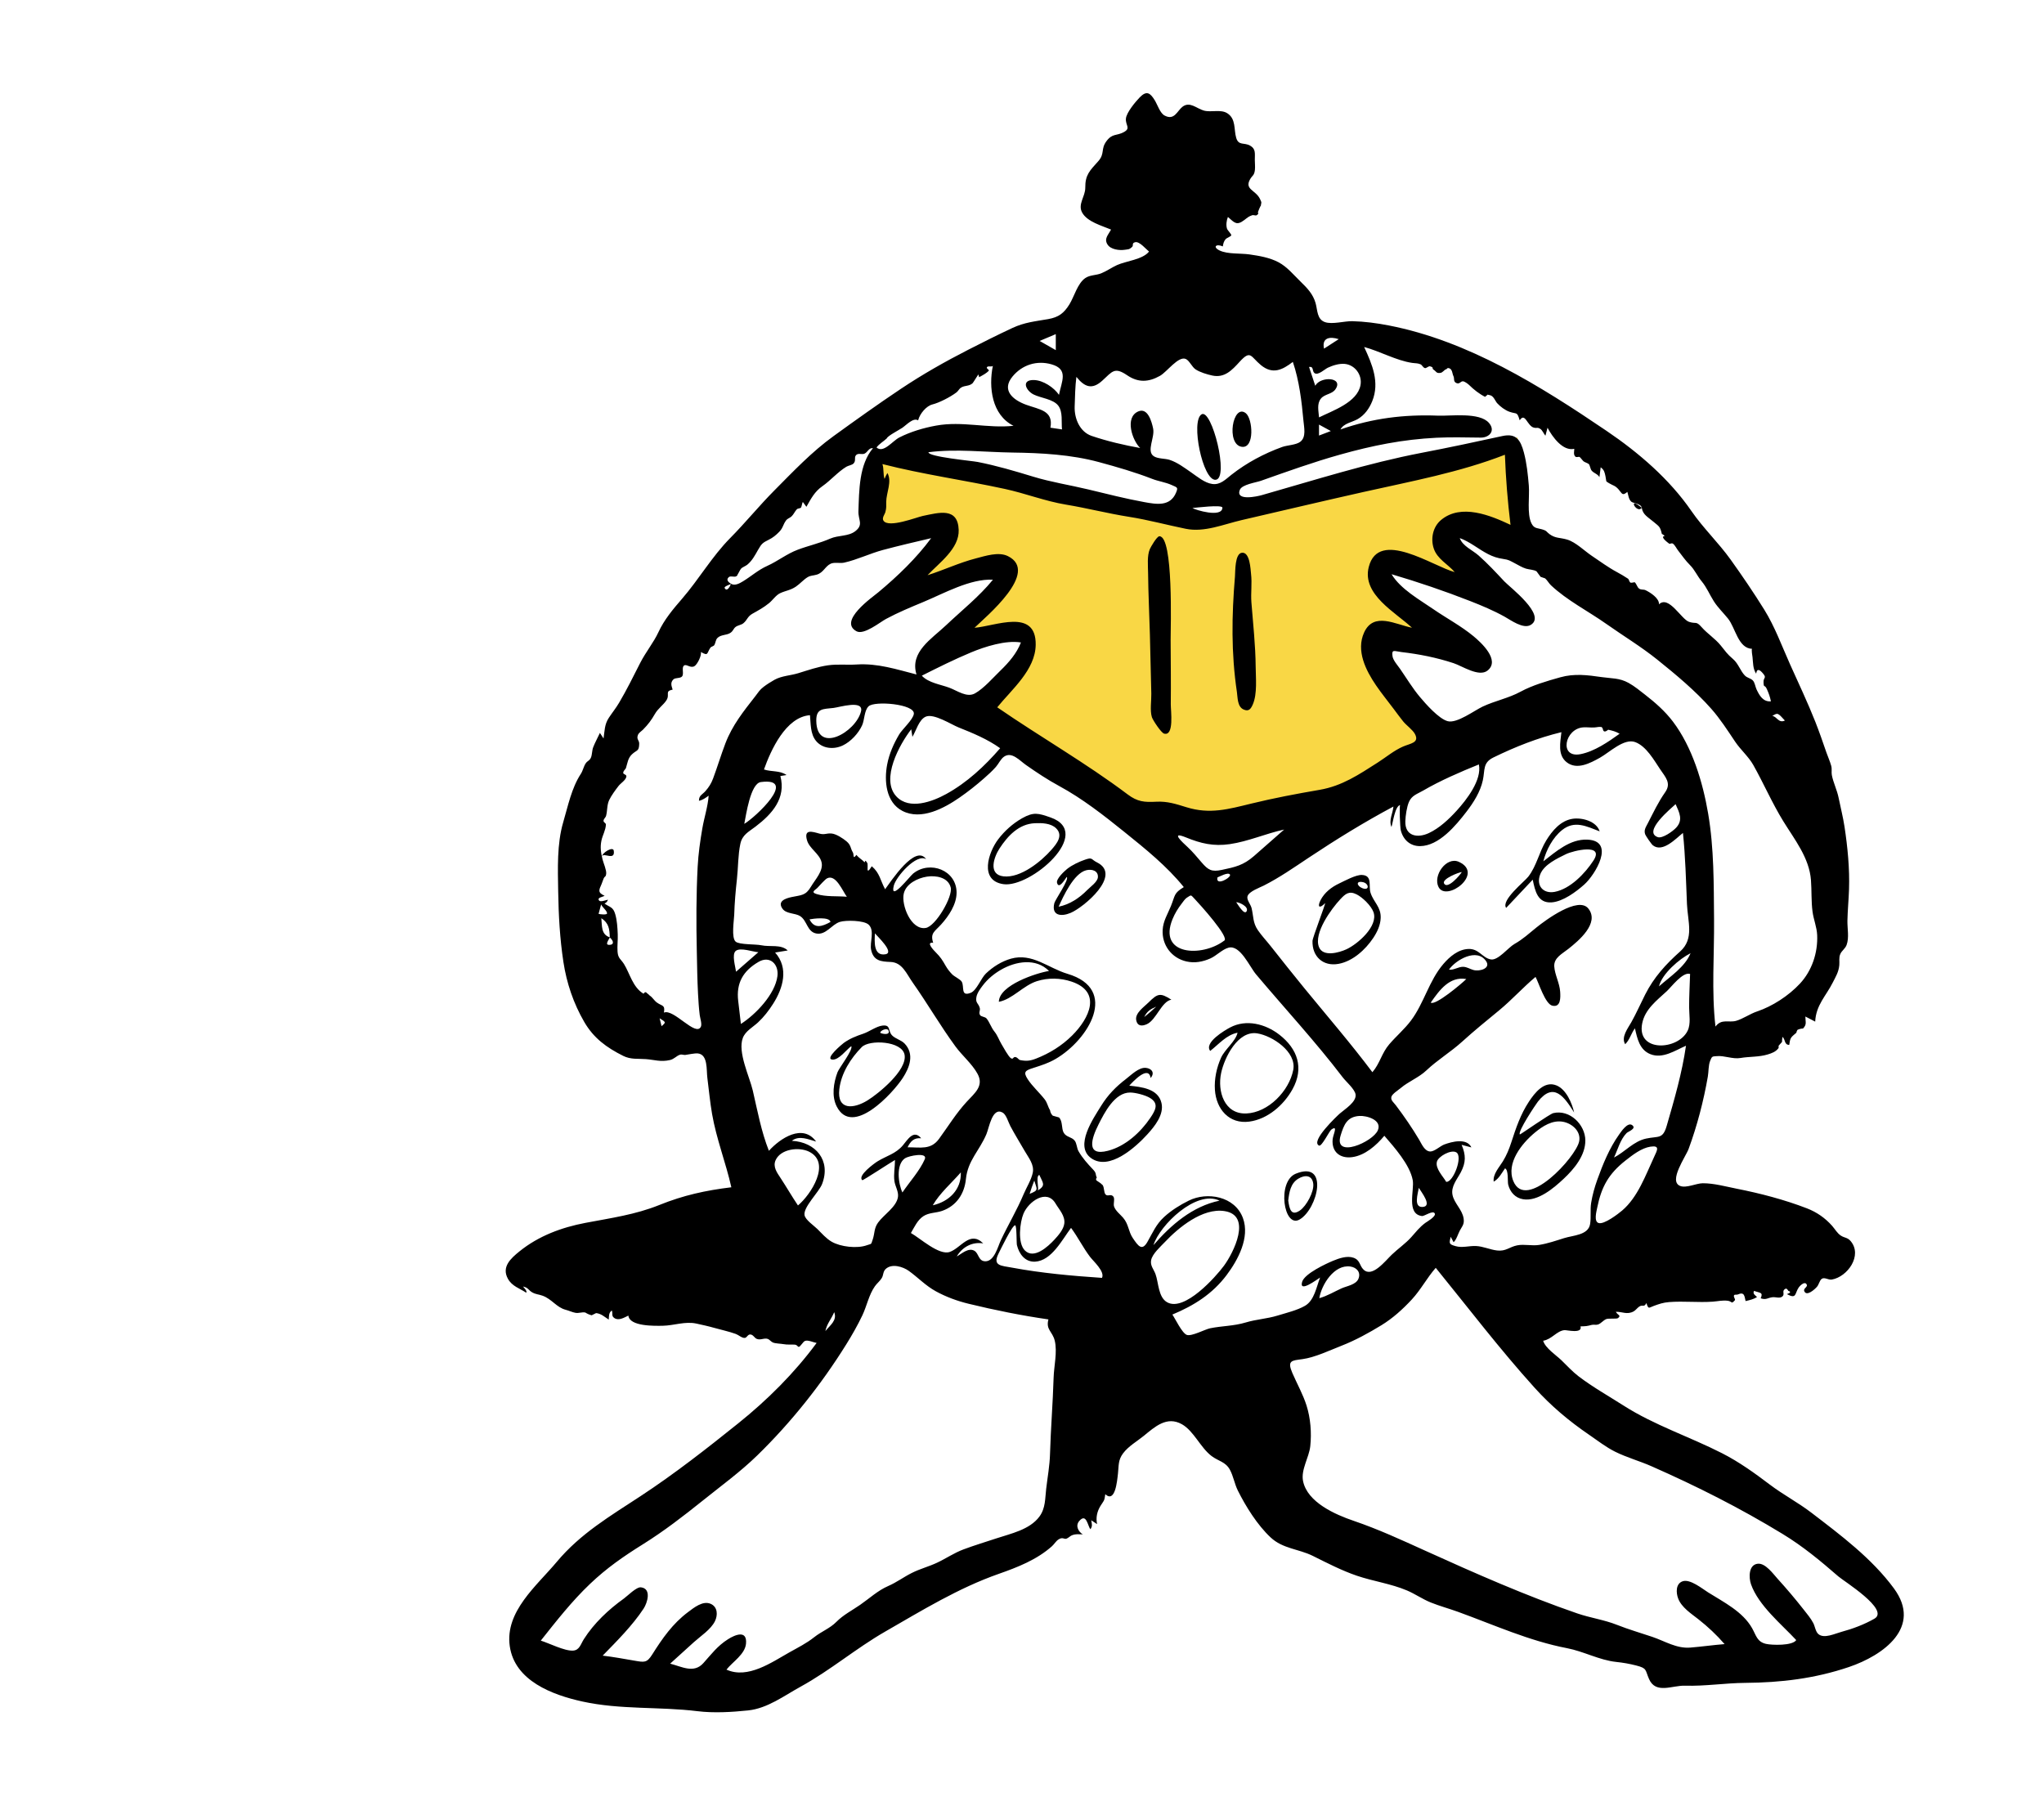 <svg width="869" height="768" viewBox="0 0 869 768" fill="none" xmlns="http://www.w3.org/2000/svg">
<path fill-rule="evenodd" clip-rule="evenodd" d="M372.117 194.471C371.411 206.003 370.705 217.533 370 229.065C374.539 227.758 403.411 219.263 401.628 227.876C400.348 234.054 392.231 240.737 388.095 245.038C384.289 248.998 380.369 252.855 376.35 256.599C383.737 253.771 391.186 251.093 398.688 248.588C404.365 246.692 410.084 244.842 415.901 243.421C418.06 242.893 423.89 240.74 425.93 242.208C431.29 246.066 402.207 274.479 398.223 278.484C403.856 275.864 409.625 273.484 415.491 271.442C419.727 269.968 432.813 264.333 436.561 269.145C440.573 274.293 430.634 286.114 427.877 289.862C423.928 295.233 419.648 300.385 415.157 305.312C433.822 322.076 455.756 336.998 479.099 346.272C496.214 353.073 513.027 354.804 531.087 351.072C549.641 347.238 567.435 339.885 584.35 331.478C594.284 326.54 604.087 321.197 613.426 315.195C609.576 310.512 605.838 305.731 602.206 300.877C597.023 293.947 590.652 286.375 587.697 278.125C584.804 270.051 595.656 271.627 600.861 272.066C608.399 272.701 615.917 274.048 623.304 275.66C618.081 272.027 612.952 268.249 607.927 264.348C601.377 259.264 592.64 253.516 588.353 246.202C584.583 239.771 592.857 241.395 596.683 242.237C605.805 244.247 614.681 247.671 623.381 251.011C629.752 253.457 636.085 256.019 642.355 258.717C638.463 255.333 634.701 251.787 631.086 248.111C626.225 243.17 619.672 237.135 617.493 230.331C613.056 216.473 642.904 226.926 648 229.065C647.058 214.71 646.118 200.355 645.177 186C605.655 196.516 566.133 207.034 526.61 217.551C522.339 218.688 516.994 221.163 512.539 221.295C508.505 221.416 503.632 219.599 499.698 218.848L428.178 205.183C409.491 201.612 390.804 198.042 372.117 194.471Z" fill="#F9D745"/>
<path fill-rule="evenodd" clip-rule="evenodd" d="M796.896 688.215C792.629 690.657 787.631 692.542 782.891 693.806C780.107 694.55 775.507 696.845 773.061 694.742C771.887 693.732 771.618 691.438 770.925 690.109C769.829 688.004 768.27 686.187 766.81 684.327C763.271 679.82 759.589 675.471 755.736 671.23C753.91 669.221 750.575 664.53 747.358 664.838C743.348 665.223 743.444 670.773 744.449 673.609C747.649 682.637 757.334 690.507 763.661 697.309C762.052 699.784 753.218 699.489 750.765 698.91C747.019 698.026 746.64 695.359 744.931 692.308C740.933 685.179 732.822 681.19 726.155 676.999C723.724 675.469 718.558 671.234 715.39 672.3C712.388 673.31 712.518 677.145 713.474 679.649C714.918 683.434 719.027 686.059 722.066 688.451C726.118 691.64 729.823 695.11 733.199 699.013C728.332 699.41 723.483 700.096 718.629 700.496C712.758 700.98 707.865 697.759 702.46 695.933C697.438 694.236 692.434 692.801 687.496 690.846C681.952 688.65 676.144 687.886 670.551 685.959C648.602 678.4 627.096 668.892 605.945 659.309C595.867 654.741 585.996 650.172 575.494 646.598C567.841 643.993 555.815 638.801 553.985 629.685C553.019 624.868 556.538 619.688 557.057 614.876C557.665 609.214 557.186 602.985 555.462 597.553C553.941 592.768 551.422 588.336 549.437 583.742C547.124 578.387 549.195 578.474 553.688 577.865C559.066 577.136 565.342 574.109 570.397 572.137C576.22 569.864 581.993 566.69 587.326 563.425C592.15 560.473 596.347 556.667 600.187 552.534C604.094 548.33 606.623 543.348 610.4 539.04C624.339 556.183 637.588 573.587 652.4 589.989C659.39 597.731 666.992 604.132 675.607 610.019C679.204 612.478 682.773 615.285 686.692 617.229C691.593 619.661 697.072 621.17 702.109 623.39C721.423 631.9 739.856 641.203 757.874 652.184C766.591 657.495 773.907 663.585 781.582 670.248C783.972 672.323 803.542 684.412 796.896 688.215ZM570.329 547.775C567.208 549.189 564.233 551.025 560.903 551.933C561.847 546.189 567.207 537.525 574.079 538.478C576.705 538.842 578.685 540.881 577.532 543.692C576.483 546.246 572.553 546.769 570.329 547.775ZM353.076 391.982C349.538 393.936 346.241 395.073 344.166 390.88C345.703 390.572 352.684 389.641 353.076 391.982ZM347.185 380.127C344.45 379.298 346.637 378.426 347.578 377.426C348.311 376.647 350.738 373.915 351.587 373.464C355.338 371.477 358.237 378.87 360.031 381.27C355.785 380.892 351.318 381.381 347.185 380.127ZM376.422 405.725C371.239 406.604 371.814 400.119 371.969 396.834C373.062 398.168 380.463 405.041 376.422 405.725ZM393.598 394.525C387.279 395.591 383.104 384.674 384.237 379.899C385.233 375.692 390.13 373.343 394.029 372.723C397.807 372.121 403.068 372.942 404.19 377.3C405.182 381.151 397.809 393.814 393.598 394.525ZM543.171 559.328C538.63 560.723 534.181 560.899 529.617 562.269C524.439 563.823 519.646 563.685 514.457 564.743C512.346 565.172 506.652 568.248 504.593 567.561C502.553 566.881 499.601 560.551 498.429 558.905C507.609 555.089 515.441 550.162 521.492 542.121C526.303 535.727 531.463 526.148 528.436 517.895C525.022 508.591 513.254 506.571 505.408 510.458C501.696 512.295 498.017 514.58 494.956 517.381C491.457 520.583 490.081 524.079 487.814 528.028C485.522 532.022 483.913 529.8 481.622 526.408C479.665 523.509 479.92 520.582 477.474 517.721C476.226 516.262 474.293 514.853 473.642 512.968C473.229 511.773 474.099 509.654 473.316 508.713C472.215 507.391 470.875 508.944 469.952 507.764C469.282 506.907 469.501 504.952 468.809 503.879C468.208 503.269 467.541 502.749 466.802 502.316C465.906 501.874 465.743 501.32 466.311 500.655C465.599 499.336 466.285 498.891 464.76 497.287C462.382 494.786 460.214 492.39 458.521 489.438C457.748 488.087 457.824 486.084 456.863 484.915C455.544 483.309 453.347 483.55 452.213 481.563C451.203 479.792 451.879 476.696 450.213 475.088C449.335 474.837 448.456 474.591 447.577 474.348C446.915 473.706 446.53 472.926 446.42 472.009C445.495 470.584 445.311 468.911 444.143 467.406C441.907 464.528 438.9 461.869 436.925 458.835C434.849 455.645 435.95 455.108 439.556 453.967C442.808 452.936 445.778 451.98 448.793 450.226C462.73 442.115 475.943 420.6 453.821 414.027C445.612 411.588 438.868 405.028 429.765 407.606C425.819 408.725 422.076 411.104 419.132 413.928C417.098 415.881 415.214 421.102 412.717 422.102C408.227 423.9 410.125 419.408 408.851 417.344C408.242 416.359 405.793 415.224 404.885 414.327C403.82 413.276 402.79 411.949 402.05 410.649C400.677 408.236 399.837 406.891 397.857 404.926C397.111 404.184 393.384 400.352 396.745 400.853C395.384 396.704 397.37 396.08 400.116 393.049C403.34 389.49 406.669 384.544 406.688 379.557C406.725 369.982 395.379 365.692 388.253 371.375C386.803 372.532 378.227 383.696 379.982 376.576C380.928 372.737 389.688 362.712 393.749 365.306C389.198 358.673 378.743 374.779 376.303 378.074C374.225 374.249 374.078 371.256 370.64 368.294C367.841 372.783 369.319 367.877 368.702 366.88C367.369 364.726 368.101 367.189 367.378 366.424C366.478 365.471 365.061 364.72 364.103 363.458C362.462 365.684 363.118 363.289 362.615 362.458C361.44 360.513 361.894 359.387 359.88 357.696C358.414 356.467 355.526 354.558 353.553 354.383C351.278 354.181 350.648 355.053 348.33 354.408C345.381 353.588 341.67 352.328 343.097 357.261C344.134 360.845 348.348 362.882 349.271 366.544C350.2 370.23 346.555 373.945 344.787 376.967C342.516 380.844 340.659 380.528 336.545 381.402C333.916 381.961 330.407 383.156 332.662 386.345C334.272 388.624 338.046 388.144 340.171 389.494C343.151 391.386 343.11 396.052 346.915 396.864C351.105 397.758 353.505 393.093 357.038 391.966C359.55 391.165 367.332 391.254 369.309 393.141C372.003 395.71 369.675 400.621 370.353 403.813C371.362 408.548 374.565 408.837 378.616 408.989C383.603 409.175 385.356 413.963 388.038 417.762C394.32 426.658 399.78 436.142 406.215 444.92C409.064 448.807 413.231 452.265 415.563 456.483C418.443 461.692 414.445 464.697 410.994 468.436C406.485 473.322 403.119 478.882 399.208 484.223C395.733 488.969 391.414 487.787 385.861 487.787C387.098 485.236 388.587 483.645 391.632 483.954C388.448 480.067 385.902 484.514 383.837 486.976C380.849 490.539 376.954 491.398 373.116 493.741C371.758 494.569 364.363 499.941 366.61 501.775C366.865 501.983 379.107 493.93 380.501 493.191C380.501 496.164 379.851 499.253 380.268 502.209C380.573 504.377 382.097 506.638 381.772 508.893C381.157 513.147 375.658 516.499 373.298 519.814C371.521 522.309 371.95 524.277 371.046 526.955C370.221 529.398 370.654 528.659 368.599 529.414C364.415 530.951 357.372 530.122 353.583 527.936C351.231 526.58 349.428 524.436 347.517 522.547C346.078 521.122 342.458 518.689 342.058 516.696C341.372 513.264 348.185 506.888 349.533 503.348C353.341 493.358 346.811 485.593 336.649 485.026C339.781 482.61 343.663 484.43 346.964 485.352C341.321 477.532 331.682 483.967 326.895 489.281C323.624 481.013 322.047 472.291 320.049 463.668C318.688 457.797 313.507 447.318 315.818 441.273C316.935 438.351 320.089 436.721 322.27 434.695C324.749 432.392 326.872 429.639 328.684 426.788C332.953 420.074 335.419 411.598 329.54 404.981C331.326 404.687 333.113 404.394 334.899 404.1C331.994 401.37 327.41 402.7 323.64 401.891C321.248 401.377 314.364 401.71 312.767 400.356C310.846 398.728 312.077 391.238 312.146 389.021C312.304 383.841 312.737 378.86 313.309 373.71C313.851 368.846 313.742 363.59 314.747 358.811C315.563 354.933 318.171 353.751 321.18 351.466C328.372 346.001 334.233 339.354 331.777 329.936C332.647 329.798 333.517 329.66 334.387 329.522C331.573 327.487 327.932 328.227 324.802 327.151C327.676 319.061 334.033 304.839 344.355 304.073C344.71 307.69 344.467 311.991 346.907 314.985C349.685 318.393 354.561 318.737 358.324 316.934C361.739 315.296 364.944 311.826 366.518 308.398C367.583 306.077 367.391 302.153 369.26 300.314C371.766 297.846 389.047 299.335 388.518 303.499C388.206 305.947 383.585 310.062 382.294 312.232C379.93 316.203 378.038 320.498 377.17 325.059C375.853 331.985 376.616 341.128 383.649 344.769C391.648 348.911 401.396 343.645 407.956 339.095C411.558 336.597 415.047 333.84 418.337 330.944C420.09 329.404 421.851 327.816 423.396 326.064C424.537 324.771 425.448 322.685 426.852 321.716C430.169 319.428 433.42 323.31 436.227 325.271C440.799 328.466 445.348 331.499 450.256 334.158C460.214 339.552 469.319 346.698 478.124 353.793C486.98 360.93 496.112 368.272 503.286 377.164C498.941 379.836 499.716 380.531 497.783 385.299C496.411 388.682 494.521 391.562 494.303 395.322C493.926 401.81 498.091 407.339 504.413 408.776C507.949 409.579 511.317 408.936 514.592 407.49C517.138 406.367 519.675 403.601 522.335 402.914C527.279 401.639 531.235 410.979 534.006 414.269C546.314 428.88 559.324 442.914 570.914 458.122C572.197 459.806 576.01 463.096 576.32 465.326C576.765 468.529 571.727 471.581 569.638 473.417C568.54 474.38 556.904 485.326 560.811 487.066C561.925 487.562 565.185 480.846 566 480.271C569.052 478.121 566.744 482.336 566.562 484.467C566.107 489.763 569.745 492.649 574.858 491.977C580.315 491.261 585.172 486.954 588.549 482.885C592.78 487.786 599.395 495.195 600.618 501.742C601.4 505.924 597.781 516.161 604.537 517.014C605.568 517.144 609.3 514.375 609.996 515.947C610.576 517.259 606.542 519.502 605.96 519.936C603.474 521.792 601.972 523.78 599.965 526.028C597.609 528.667 594.389 530.89 591.738 533.418C588.945 536.081 583.42 543.315 579.735 539.821C577.883 538.064 578.37 535.768 575.403 534.737C572.701 533.798 569.278 534.988 566.768 536.03C563.941 537.201 554.632 541.477 553.599 544.998C552.174 549.853 559.869 544.016 561.236 543.163C559.676 547.123 558.814 552.857 554.841 555.167C551.54 557.086 546.792 558.215 543.171 559.328ZM490.402 529.374C493.044 520.883 508.624 505.743 518.471 510.478C506.995 512.883 497.888 520.737 490.402 529.374ZM496.228 553.691C492.388 551.551 492.595 545.335 491.255 541.698C490.485 539.612 488.946 538.087 489.399 535.772C489.928 533.057 493.391 530.039 495.234 528.082C501.034 521.919 511.242 513.498 520.578 514.911C532.461 516.709 524.405 532.664 520.359 538.157C516.91 542.841 503.621 557.812 496.228 553.691ZM468.506 543.306C455.655 542.448 442.848 541.299 430.172 538.94C425.678 538.104 421.913 538.227 424.484 533.061C425.333 531.355 430.452 520.667 431.608 520.973C432.293 521.155 432.137 528.501 432.338 529.343C433.246 533.125 435.794 536.649 440.09 536.409C447.119 536.017 451.649 526.929 455.35 522.051C458.315 526.037 460.461 530.466 463.441 534.385C464.866 536.259 469.825 540.618 468.506 543.306ZM393.164 492.861C391.008 497.808 386.672 502.514 383.656 506.996C381.951 503.387 380.752 495.101 384.796 492.432C386.327 491.423 394.527 489.732 393.164 492.861ZM437.735 507.593C438.328 505.689 438.985 503.799 439.718 501.944C440.975 505.902 441.618 506.019 437.735 507.593ZM448.735 511.646C450.295 514.29 452.895 516.89 452.487 520.211C452.178 522.727 449.904 525.305 448.28 527.058C445.592 529.958 439.638 535.526 435.744 531.674C432.491 528.457 433.624 519.611 435.137 515.991C437.297 510.819 445.017 505.348 448.735 511.646ZM441.103 506.228C441.997 505.873 440.119 500.102 441.862 499.527C443.382 502.994 444.815 503.932 441.103 506.228ZM416.547 428.565C415.968 426.436 414.64 426.525 415.118 423.893C415.432 422.167 416.802 420.324 417.841 418.957C419.912 416.231 422.644 413.984 425.598 412.283C431.835 408.693 440.399 407.202 445.983 412.822C440.763 413.646 424.76 418.799 424.658 425.939C430.463 424.821 435.028 418.99 440.85 417.153C445.629 415.644 450.811 415.75 455.565 417.343C468.578 421.701 463.167 432.949 455.822 440.254C451.462 444.592 446.234 447.83 440.519 450.065C437.874 451.099 436.251 451.213 433.651 450.693C433.164 450.596 432.595 449.693 432.011 449.499C430.56 449.018 430.981 450.647 429.786 449.915C428.743 449.278 426.519 445.163 425.81 443.984C424.681 442.109 424.155 440.286 422.769 438.574C421.382 436.861 420.707 434.566 419.424 433.016C418.808 432.27 417.119 432.3 416.666 431.573C415.985 430.48 416.852 429.683 416.547 428.565ZM396.562 512.447C399.52 507.308 404.58 502.945 408.495 498.454C408.735 505.836 403.442 510.891 396.562 512.447ZM400.559 514.82C406.667 512.671 410.032 507.529 410.655 501.295C411.446 493.398 416.404 489.253 419.389 482.159C420.534 479.44 421.868 470.493 426.305 473.054C427.827 473.932 428.73 477.236 429.523 478.728C431.442 482.338 433.624 485.839 435.659 489.383C437.316 492.27 439.8 495.172 439.069 498.647C438.431 501.676 436.38 504.904 435.178 507.761C432.341 514.508 428.614 520.723 425.5 527.322C424.244 529.984 422.757 536.287 418.921 536.255C415.885 536.229 416.224 532.91 414.225 531.772C411.702 530.336 408.833 533.069 406.76 534.202C409.147 530.171 413.32 527.889 418.01 528.648C412.394 523.055 408.599 530.602 403.779 532.282C399.212 533.875 391.11 526.364 387.265 524.235C388.736 521.744 390.065 518.698 392.595 517.059C394.994 515.503 397.939 515.742 400.559 514.82ZM350.901 565.933C351.57 562.712 353.46 560.809 354.658 557.884C356.047 561.43 352.794 563.522 350.901 565.933ZM447.943 585.695C447.615 596.54 446.729 607.356 446.409 618.204C446.262 623.207 445.376 627.979 444.788 632.924C444.291 637.106 444.544 641.213 441.912 644.786C437.762 650.418 429.693 652.037 423.429 654.124C418.829 655.656 414.176 657.046 409.633 658.748C405.545 660.28 402.251 662.601 398.364 664.422C394.887 666.051 391.134 667.016 387.673 668.752C384.093 670.548 381.264 672.735 377.587 674.334C373.185 676.247 369.558 679.651 365.643 682.353C362.197 684.732 358.551 686.569 355.586 689.56C352.806 692.367 349.287 693.598 346.137 696.091C342.806 698.727 339.319 700.441 335.639 702.508C328.1 706.745 317.929 713.98 308.856 709.864C311.451 706.55 316.762 703.365 317.166 698.799C317.691 692.85 312.514 695.04 309.516 696.94C304.975 699.816 302.463 703.289 299.006 707.124C294.965 711.606 289.86 708.59 284.915 707.33C288.296 704.286 291.65 701.214 295.025 698.165C297.874 695.592 302.234 692.809 303.969 689.25C305.209 686.705 305.148 683.218 302.156 681.897C298.808 680.42 295.022 683.535 292.542 685.39C285.96 690.315 281.625 696.56 277.303 703.414C275.004 707.058 273.945 706.779 269.715 706.05C265.233 705.278 260.751 704.455 256.232 703.914C262.218 697.766 268.908 691.105 273.636 683.912C275.168 681.581 277.166 675.438 272.499 674.873C270.576 674.64 266.747 678.573 265.264 679.633C258.781 684.266 252.548 690.111 248.252 696.876C246.833 699.109 246.388 701.593 243.641 701.778C240.05 702.021 233.378 698.594 229.914 697.535C236.534 689.189 243.108 680.783 250.843 673.423C257.95 666.66 265.039 661.747 273.351 656.56C282.259 650.999 290.557 644.599 298.735 638.03C306.564 631.741 314.742 625.81 321.948 618.79C336.343 604.765 349.164 588.637 359.781 571.582C362.265 567.592 364.604 563.497 366.625 559.251C368.524 555.263 369.399 550.494 371.962 546.868C372.847 545.614 374.095 544.683 374.884 543.376C375.628 542.144 375.376 540.656 376.511 539.566C379.136 537.046 383.916 538.565 386.369 540.332C390.315 543.172 393.507 546.62 397.844 548.998C402.206 551.389 406.924 553.128 411.754 554.303C423.042 557.048 434.233 559.3 445.733 560.968C444.55 565.356 447.456 566.047 448.419 569.996C449.588 574.788 448.09 580.815 447.943 585.695ZM339.249 512.512C336.69 508.71 334.406 504.734 331.89 500.906C330.358 498.575 328.459 496.072 329.769 493.221C331.974 488.415 339.755 487.559 343.977 489.655C353.576 494.418 344.659 508.038 339.249 512.512ZM313.842 425.544C312.958 418.112 315.8 412.839 322.524 408.942C327.316 406.164 331.175 409.96 330.52 415.023C329.525 422.737 321.282 431.317 314.991 435.342C314.58 432.08 314.231 428.81 313.842 425.544ZM312.817 404.279C314.8 402.704 320.112 404.713 322.41 404.85C319.25 407.612 316.089 410.373 312.928 413.134C312.721 411.239 310.987 405.732 312.817 404.279ZM323.481 332.501C339.473 330.422 321.064 347.584 316.429 350.274C317.183 346.622 319.036 333.08 323.481 332.501ZM366.055 302.454C363.908 311.25 347.214 320.846 347.039 306.438C346.975 301.069 349.99 301.504 354.392 300.988C356.903 300.695 367.283 297.426 366.055 302.454ZM308.392 316.076C306.518 320.995 305.015 326.041 303.178 330.966C302.364 333.147 301.407 334.645 299.891 336.373C298.622 337.818 297.112 338.183 297.162 340.466C298.752 340.159 299.996 339.211 301.28 338.298C300.969 342.825 299.369 347.697 298.594 352.209C297.666 357.62 296.893 363.033 296.606 368.52C295.984 380.452 295.979 392.34 296.241 404.279C296.375 410.362 296.435 416.449 296.763 422.525C296.927 425.548 297.112 428.584 297.486 431.588C297.638 432.801 298.518 435.384 297.974 436.52C295.838 440.983 286.376 428.725 282.267 430.524C282.858 427.128 281.495 427.871 279.218 426.201C278.115 425.392 277.397 424.015 276.247 423.293C275.899 422.918 275.516 422.585 275.098 422.292C274.623 421.643 274.121 421.713 273.594 422.498C268.964 419.731 267.768 413.833 265.283 409.866C264.005 407.826 262.77 407.508 262.552 404.687C262.363 402.229 262.733 399.725 262.633 397.257C262.52 394.473 262.357 391.403 261.576 388.707C260.67 385.577 259.423 385.833 256.994 384.165C257.742 383.837 258.236 383.288 258.475 382.516C257.699 382.654 255.342 383.615 254.756 382.924C253.604 381.567 256.322 381.386 257.036 380.844C253.989 379.491 254.645 378.379 255.745 375.9C256.056 375.198 256.353 374.15 256.618 373.559C257.196 372.266 257.529 373.085 257.72 371.479C257.901 369.948 256.544 366.938 256.144 365.307C255.474 362.571 255.103 360.207 255.705 357.356C256.193 355.048 257.506 352.958 257.597 350.585C257.623 349.918 256.608 349.697 256.594 349.054C256.574 348.113 257.452 347.7 257.68 346.831C258.263 344.607 258 342.255 258.997 340.145C259.894 338.249 261.706 335.797 262.988 334.142C263.877 332.996 266.058 331.704 266.297 330.191C266.455 329.188 264.894 329.304 264.963 328.548C265.058 327.525 265.916 327.194 266.151 326.434C266.8 324.349 266.963 322.344 268.64 320.746C270.753 318.734 271.67 319.577 271.758 316.258C271.8 314.639 270.505 314.39 271.199 312.523C271.576 311.51 272.688 310.912 273.399 310.193C275.511 308.063 276.935 306.171 278.439 303.538C279.769 301.213 281.89 299.859 283.253 297.851C285.027 295.233 282.374 293.935 285.975 293.196C285.463 291.571 284.919 290.257 286.266 288.881C287.116 288.013 289.271 288.544 290.023 287.541C290.885 286.388 289.611 283.657 290.91 282.909C291.966 282.302 293.547 284.175 295.207 283.248C296.471 282.541 298.381 278.639 297.974 277.205C301.244 279.044 300.429 277.777 301.994 275.417C302.345 274.888 303.408 274.771 303.71 274.237C304.314 273.169 304.176 272.081 305.047 271.213C306.497 269.769 308.87 270.14 310.466 269.108C311.785 268.256 311.715 267.337 312.767 266.533C313.666 265.846 315.143 265.714 316.017 265.002C317.729 263.607 317.746 262.135 319.888 260.934C322.425 259.512 324.672 258.302 326.98 256.417C328.484 255.189 329.912 253.011 331.672 252.2C334.106 251.079 336.002 251 338.383 249.4C340.104 248.244 341.731 246.336 343.42 245.361C344.695 244.627 345.589 244.785 347.195 244.33C350.086 243.51 350.79 240.786 353.148 239.677C354.767 238.916 357.124 239.613 358.902 239.213C364.434 237.971 369.899 235.292 375.451 233.808C382.227 231.998 389.052 230.412 395.88 228.811C389.605 237.316 381.613 244.99 373.507 251.745C370.846 253.962 356.266 264.071 364.125 268.388C367.28 270.12 374.133 264.524 376.68 263.156C381.809 260.401 387.121 258.196 392.493 255.968C401.179 252.365 412.491 245.957 422.144 246.473C416.268 253.682 408.933 259.469 402.212 265.838C396.036 271.69 386.73 277.18 389.642 286.759C380.967 284.552 373.175 281.943 364.155 282.521C360.115 282.78 356.072 282.294 352.05 282.86C347.677 283.478 343.559 284.942 339.356 286.226C336.031 287.241 332.357 287.321 329.298 289.01C327.82 289.827 325.992 290.993 324.664 292.006C322.893 293.357 322.491 294.252 321.1 296.032C316.14 302.384 311.34 308.338 308.392 316.076ZM281.259 436.295C280.988 435.195 280.742 434.193 280.431 432.937C283.192 434.637 283.192 434.637 281.259 436.295ZM260.392 401.282C260.052 401.752 258.622 401.903 258.207 401.497C257.69 400.992 259.049 399.026 259.267 398.608C259.806 399.021 261.046 400.376 260.392 401.282ZM254.481 388.539C254.846 387.196 255.213 385.855 255.578 384.512C256.027 385.756 258.051 387.132 258.096 388.318C258.124 389.103 254.881 388.712 254.481 388.539ZM255.654 390.38C258.822 392.466 259.154 394.927 259.248 398.527C255.457 397.271 256.001 393.601 255.654 390.38ZM310.749 248.321C310.43 249.186 309.072 251.883 308.078 249.997C307.76 249.393 310.088 248.569 310.749 248.321ZM309.84 245.381C310.623 244.675 312.201 245.553 313.087 244.983C313.708 244.583 313.502 244.177 313.794 243.94C313.852 243.893 314.696 242.184 315.042 241.796C315.653 241.115 316.985 240.69 317.727 240.074C319.802 238.355 320.973 236.093 322.279 233.793C323.836 231.047 324.333 230.729 326.845 229.471C328.577 228.605 329.919 227.544 331.328 226.07C332.952 224.373 332.833 223.158 334.166 221.303C334.825 220.388 335.773 220.274 336.54 219.536C337.46 218.653 337.927 217.417 338.778 216.526C339.145 216.14 340.325 216.141 340.547 215.811C340.831 215.393 341.052 213.722 341.318 213.414C341.825 214.1 342.334 214.786 342.841 215.472C344.843 211.951 346.304 209.042 349.652 206.699C353.168 204.238 356.203 200.638 359.837 198.435C360.654 197.94 362.318 197.732 362.942 197.002C363.997 195.767 363.083 194.669 363.853 193.62C364.726 192.432 366.418 193.394 367.528 192.882C368.933 192.233 369.335 190.339 371.143 190.547C365.196 197.584 365.27 208.532 364.955 217.321C364.818 221.108 367.203 223.017 363.682 225.796C360.687 228.16 356.464 227.458 352.923 229.014C348.476 230.968 343.72 232.007 339.184 233.71C334.491 235.471 330.718 238.554 326.202 240.594C322.219 242.392 319.5 244.948 315.857 247.168C314.503 247.993 312.406 249.191 310.791 248.205C309.78 247.587 308.52 246.572 309.84 245.381ZM377.015 186.381C377.273 185.382 382.35 182.754 383.599 181.897C385.473 180.608 388.248 177.462 390.34 178.712C391.065 175.808 393.894 172.577 396.393 171.962C399.166 171.278 403.922 168.901 406.65 166.825C407.447 166.219 407.709 165.333 408.647 164.765C410.28 163.774 411.899 164.315 413.472 162.965C413.712 162.759 415.888 159.166 415.974 159.201C416.085 159.586 416.187 159.976 416.275 160.368C417.926 159.452 419.397 158.724 420.426 157.556C420.659 157.291 419.146 156.602 419.624 156.077C420.209 155.434 421.514 156.153 422.105 155.543C420.267 164.667 421.635 176.411 430.892 181.037C419.884 182.226 409.132 178.917 397.988 180.949C392.654 181.923 387.231 183.52 382.379 185.974C379.406 187.478 375.604 192.863 372.645 190.248C373.819 188.682 375.611 187.709 377.015 186.381ZM430.427 160.132C434.544 155.097 440.788 153.105 447.076 154.908C454.438 157.019 451.333 162.163 450.221 167.875C448.097 164.76 443.495 161.671 439.576 161.577C434.02 161.445 436.12 166.074 439.456 167.733C442.489 169.239 447.691 169.659 449.862 172.4C451.975 175.066 451.165 179.427 451.506 182.572C449.863 182.327 448.22 182.083 446.577 181.839C447.956 174.5 441.887 174.145 436.229 172.075C430.511 169.986 425.743 165.862 430.427 160.132ZM448.866 142.06V148.871C446.578 147.566 444.288 146.261 441.998 144.956C444.288 143.991 446.578 143.025 448.866 142.06ZM467.267 196.482C474.91 198.554 482.501 200.745 489.849 203.603C492.517 204.641 495.44 205.008 498.055 206.18C500.545 207.295 500.919 207.179 500.033 209.361C497.552 215.475 491.675 214.419 486.526 213.484C478.466 212.02 470.573 209.99 462.614 208.08C454.834 206.215 446.89 204.992 439.228 202.653C431.365 200.255 423.703 197.983 415.615 196.399C413.255 195.937 394.583 194.224 394.725 192.273C406.484 190.745 418.591 192.25 430.403 192.409C442.678 192.574 455.36 193.255 467.267 196.482ZM456.891 172.833C457.037 168.629 457.096 164.412 457.618 160.234C461.116 164.552 464.274 165.844 468.684 161.797C472.906 157.922 473.848 155.902 479.201 159.545C483.841 162.704 488.232 162.558 493.16 159.793C496.166 158.106 500.997 151.214 504.157 152.633C505.662 153.309 506.766 156.035 508.286 157.038C510.194 158.294 513.127 159.166 515.35 159.654C520.602 160.804 523.73 157.427 527.026 153.814C531.806 148.576 531.666 151.618 536.098 155.251C541.04 159.302 545.173 157.323 549.649 153.865C552.375 161.854 553.395 170.578 554.166 178.953C554.425 181.781 555.396 185.796 552.856 187.796C551.066 189.206 547.267 189.261 545.11 190.04C537.405 192.826 530.001 196.779 523.557 201.839C521.046 203.81 518.857 206.224 515.426 205.775C512.156 205.347 508.979 202.61 506.349 200.802C503.495 198.843 500.607 196.617 497.272 195.524C495.319 194.884 492.19 195.116 490.481 193.943C487.303 191.761 491.043 186.039 490.251 182.198C489.652 179.282 487.974 173.202 483.958 174.911C477.981 177.454 481.459 187.382 484.746 190.481C478.022 189.287 470.578 187.543 464.093 185.328C459.084 183.616 456.711 177.961 456.891 172.833ZM569.657 193.308C583.46 189.432 596.375 186.819 610.739 186.113C617.098 185.8 623.253 185.998 629.541 186.055C633.16 186.088 635.918 183.169 633.027 179.811C629.025 175.162 616.817 176.932 611.408 176.723C596.91 176.163 583.617 177.811 569.886 182.59C571.338 179.915 574.826 179.568 577.217 178.185C580.149 176.487 582.143 173.69 583.396 170.586C586.656 162.514 583.375 154.907 579.965 147.532C586.663 149.334 593.592 153.28 600.326 154.282C601.739 154.492 602.644 154.357 603.893 154.871C604.66 155.186 604.902 156.276 605.852 156.514C606.311 156.63 607.413 155.592 607.933 155.739C609.984 156.319 608.362 156.473 609.659 157.312C610.688 157.978 610.604 158.836 612.492 158.521C613.329 158.383 614.237 157.088 614.678 157.053C615.24 157.007 615.11 156.323 615.97 156.523C617.534 156.886 617.396 158.901 617.917 159.893C618.473 160.949 617.683 162.353 619.371 162.93C620.632 163.363 620.949 162.03 622.022 162.126C622.673 162.184 624.025 163.123 624.6 163.694C626.453 165.536 628.991 167.569 631.483 168.768C631.238 168.521 632.658 167.928 632.318 167.789C632.09 167.696 633.581 168.056 633.558 168.051C634.997 168.378 635.758 170.587 636.484 171.393C637.822 172.869 639.9 174.428 641.774 175.08C645.015 176.207 644.916 174.859 646.099 178.711C648.403 175.088 649.287 181.155 652.144 181.823C653.624 182.169 653.452 181.535 654.796 182.31C655.72 182.841 656.335 184.467 657.031 185.252C657.33 184.12 657.628 182.987 657.926 181.857C659.984 185.756 664.427 191.939 669.299 190.821C669.299 191.885 668.86 193.157 669.684 194.065C670.259 194.7 671.191 193.979 671.641 194.348C672.034 194.67 672.974 195.952 673.275 196.163C673.868 196.579 674.944 196.883 675.459 197.297C675.913 197.662 676.138 199.405 676.641 200.034C677.587 201.218 679.223 201.453 679.996 202.873C680.173 201.473 680.349 200.072 680.525 198.672C682.06 199.858 682.191 200.779 682.568 202.513C683.105 204.983 682.393 204.404 684.097 205.447C685.771 206.472 686.644 206.357 688.179 208.136C689.683 209.88 689.697 210.955 691.868 209.138C692.272 210.482 692.402 212.22 693.48 213.25C694.294 214.029 697.666 214.062 697.987 215.9C691.653 210.556 695.821 218.673 697.991 215.914C698.449 218.867 700.61 219.821 703.079 221.925C705.381 223.884 705.758 223.742 706.544 227.035C706.526 226.963 707.701 227.691 707.786 227.837C705.543 228.157 709.02 230.663 709.608 231.122C710.037 231.456 710.596 230.657 711.308 231.198C712.123 231.818 712.787 233.226 713.45 234.075C715.248 236.377 716.578 238.355 718.47 240.226C720.511 242.246 721.504 244.8 723.464 247.161C725.639 249.783 726.815 252.798 728.634 255.644C730.362 258.351 732.658 260.524 734.66 263.003C737.851 266.948 738.937 275.635 744.885 275.864C744.537 276.225 745.022 278.917 745.079 279.414C745.36 281.859 745.173 284.212 746.62 286.427C746.951 283.9 748.273 284.874 749.421 286.201C751.331 288.409 749.654 287.853 749.755 290.091C749.877 292.803 750.185 290.705 751.219 293.073C752.028 294.928 752.471 296.132 752.905 298.19C749.545 298.457 748.006 295.711 746.764 293.051C746.245 291.938 746.065 290.109 745.146 289.239C744.168 288.313 742.824 288.24 741.819 287.207C739.89 285.222 739.054 282.127 736.78 280.195C734.211 278.013 733.642 276.982 731.518 274.373C729.169 271.487 725.925 269.46 723.461 266.669C720.993 263.872 721.193 265.399 718.093 264.387C714.796 263.309 709.465 252.943 705.311 256.936C705.475 254.324 701.564 251.867 699.587 250.921C698.732 250.512 697.737 250.882 696.882 250.269C695.954 249.604 695.888 248.322 694.952 247.524C694.953 247.525 693.518 247.872 693.227 247.725C692.635 247.425 692.63 246.363 692.107 246.014C690.66 245.046 688.934 244.032 687.398 243.208C683.664 241.205 680.364 238.739 676.761 236.328C673.674 234.262 669.938 230.531 666.37 229.442C663.254 228.491 661.295 228.976 658.743 227.071C657.353 226.034 657.762 225.685 655.529 225.04C653.402 224.426 652.208 224.742 651.081 222.487C649.11 218.541 650.354 210.839 649.973 206.414C649.568 201.718 649.087 196.905 647.863 192.339C646.415 186.942 644.502 184.121 638.713 185.392C627.243 187.913 615.912 190.312 604.39 192.525C581.43 196.936 558.864 204.133 536.409 210.523C534.699 211.011 525.157 213.195 527.106 208.261C528.004 205.985 534.044 205.137 536.065 204.422C547.164 200.494 558.313 196.492 569.657 193.308ZM565.8 183.265C564.123 183.904 562.447 184.543 560.77 185.183V180.52C562.447 181.435 564.123 182.349 565.8 183.265ZM558.831 158.609C560.288 159.8 563.251 156.934 564.489 156.353C566.606 155.362 569.3 154.511 571.665 154.714C576.025 155.092 579.214 159.385 578.415 163.737C577.063 171.101 566.571 174.583 560.786 177.462C560.601 174.852 559.756 171.715 561.586 169.458C563.175 167.498 566.256 167.64 567.722 165.555C571.411 160.316 561.413 159.841 559.178 164.007C558.296 161.344 557.415 158.682 556.533 156.02C558.661 155.667 557.726 157.707 558.831 158.609ZM569.151 144.195C567.069 145.541 564.987 146.887 562.906 148.233C561.874 143.574 565.391 142.961 569.151 144.195ZM758.839 306.346C756.113 307.647 755.431 304.54 753.471 304.406C755.787 302.982 755.787 302.982 758.839 306.346ZM769.926 374.19C770.266 378.656 770 383.173 770.595 387.621C771.048 391.005 772.419 394.154 772.565 397.576C772.885 405.071 770.354 412.703 765.243 418.197C760.408 423.394 753.491 427.867 746.964 430.052C744.024 431.036 740.954 433.217 738.098 434.023C734.938 434.916 731.936 432.974 729.329 436.457C727.591 421.515 728.861 405.902 728.724 390.866C728.587 375.797 728.749 360.723 726.2 345.817C723.93 332.541 719.454 317.608 711.205 306.747C707.854 302.337 703.729 298.725 699.378 295.343C697.12 293.589 694.862 291.713 692.348 290.328C688.478 288.195 685.182 288.49 680.973 287.883C674.95 287.013 669.351 286.278 663.305 287.974C657.677 289.554 651.479 291.352 646.437 294.096C641.416 296.83 635.584 297.957 630.371 300.405C626.825 302.071 619.459 307.636 615.524 306.634C611.716 305.663 606.078 299.2 603.646 296.304C600.538 292.604 597.967 288.315 595.21 284.334C594.242 282.936 592.268 280.775 592.017 278.981C591.58 275.865 592.828 276.883 595.804 277.232C603.457 278.129 610.654 279.549 617.988 281.958C621.638 283.156 628.775 288.005 632.425 285.099C637.998 280.663 629.53 273.038 626.429 270.477C621.144 266.112 615 262.871 609.367 258.992C603.382 254.871 595.469 250.483 591.617 244.137C602.864 247.457 614.1 251.26 625.018 255.54C630.014 257.498 634.952 259.567 639.643 262.171C642.279 263.633 647.604 267.589 650.777 265.694C657.676 261.576 641.831 249.615 639.545 247.171C635.992 243.373 632.511 239.611 628.607 236.165C625.973 233.84 621.835 232.205 620.61 228.776C624.982 230.359 628.517 233.459 632.611 235.565C634.754 236.669 636.71 237.304 639.077 237.642C641.601 238.003 641.902 238.405 643.89 239.408C645.438 240.191 647.029 241.236 648.768 241.768C650.006 242.148 652.17 242.213 653.253 242.916C653.807 243.705 654.378 244.482 654.969 245.245C655.629 245.439 656.279 245.662 656.92 245.917C657.88 246.773 658.45 247.954 659.384 248.837C666.165 255.249 675.234 259.838 682.836 265.21C690.028 270.292 697.66 274.889 704.568 280.435C712.517 286.819 720.767 293.68 727.528 301.335C731.349 305.661 734.49 310.566 737.7 315.35C740.024 318.814 743.404 321.687 745.412 325.259C749.792 333.046 753.427 341.463 758.142 349.125C762.946 356.931 769.205 364.688 769.926 374.19ZM705.311 419.371C706.621 413.967 714.011 407.657 718.734 405.274C716.354 411.163 710.012 415.178 705.311 419.371ZM717.497 438.223C713.469 446.58 695.757 447.536 698.16 435.168C699.337 429.109 704.335 425.391 708.625 421.425C710.608 419.593 715.465 413.037 718.535 414.093C718.391 418.806 718.114 423.54 718.124 428.254C718.13 431.4 718.923 435.265 717.497 438.223ZM712.378 341.898C714.012 345.568 715.64 348.625 712.608 351.909C711.24 353.391 706.782 356.633 704.765 355.913C698.291 353.604 710.634 343.549 712.378 341.898ZM673.219 309.239C674.778 309.154 676.292 309.386 677.833 309.291C679.368 309.196 679.53 308.924 680.953 309.118C681.103 309.336 681.253 309.554 681.403 309.773C681.597 311.237 682.367 311.396 683.71 310.251C685.578 310.666 686.793 310.944 688.579 311.953C683.758 315.429 677.89 319.471 671.98 320.638C662.638 322.481 665.219 309.68 673.219 309.239ZM530.008 387.411C529.04 389.36 526.254 384.491 525.564 383.584C526.85 383.58 530.988 385.445 530.008 387.411ZM605.068 336.117C612.326 331.882 620.946 328.163 628.741 325.01C630.112 331.614 623.427 340.139 619.309 344.658C615.98 348.313 611.966 352.103 607.452 354.206C602.571 356.48 597.237 355.481 597.474 349.101C597.561 346.769 598.092 343.017 599.041 340.886C600.265 338.138 602.579 337.567 605.068 336.117ZM506.957 215.987C508.037 215.924 519.772 214.407 519.71 215.867C519.525 220.256 508.135 216.81 506.957 215.987ZM423.975 300.725C430.173 293.078 440.179 284.823 440.325 274.135C440.541 258.407 423.087 266.254 414.312 266.908C418.952 262.349 442.269 243.222 428.477 236.429C424.513 234.476 418.878 236.384 414.9 237.407C407.842 239.222 401.28 242.366 394.346 244.553C399.301 239.279 407.861 233.285 407.581 225.298C407.238 215.575 399.257 217.926 392.356 219.352C389.704 219.901 377.857 224.614 375.631 221.414C374.816 220.242 376.135 218.753 376.414 217.709C376.908 215.863 376.755 215.218 376.772 213.332C376.806 209.527 379.334 204.64 377.272 201.101C376.801 201.905 376.397 202.742 376.061 203.611C375.381 201.552 375.838 199.367 375.158 197.308C392.387 201.714 409.914 204.126 427.251 207.887C436.028 209.791 444.288 213.069 453.185 214.545C462.158 216.032 470.975 218.309 479.964 219.728C488.166 221.021 496.024 223.176 504.146 224.828C512.064 226.439 520.184 222.909 527.912 221.121C545.221 217.118 562.524 213.017 579.856 209.133C599.856 204.649 620.661 200.815 639.805 193.337C640.176 203.304 640.973 213.252 642.191 223.151C633.737 219.154 621.19 213.942 612.643 221.094C609.222 223.955 608.168 228.896 609.52 233.097C610.992 237.671 615.499 239.795 618.473 243.238C609.422 240.917 586.071 224.557 581.915 241.094C578.979 252.774 593.299 260.318 600.3 266.892C593.347 265.531 584.036 259.972 579.953 268.906C576.425 276.63 580.675 285.034 585.028 291.404C587.387 294.856 590.04 298.104 592.548 301.448C593.874 303.217 595.169 305.011 596.562 306.728C597.96 308.45 600.596 310.253 601.576 312.106C603.548 315.843 599.568 316.071 596.474 317.421C592.61 319.107 589.292 321.938 585.759 324.194C577.668 329.36 570.596 334.158 561.035 335.809C551.191 337.508 541.712 339.283 531.998 341.654C522.314 344.017 514.409 346.287 504.51 343.233C499.997 341.841 496.321 340.603 491.534 340.865C486.506 341.14 483.566 340.879 479.432 337.765C461.644 324.367 442.335 313.373 423.975 300.725ZM391.905 287.275C398.78 283.825 405.701 280.359 412.803 277.395C418.681 274.94 427.607 272.081 434.042 273.157C432.228 277.817 428.918 281.64 425.367 285.071C422.227 288.106 418.304 292.686 414.505 294.804C411.054 296.726 407.04 293.681 403.637 292.405C399.898 291.004 394.752 290.351 391.905 287.275ZM393.633 304.677C397.059 303.254 404.422 308.031 407.538 309.273C413.662 311.715 419.819 314.265 425.216 318.117C418.626 325.733 411.163 332.696 402.295 337.587C396.461 340.806 386.627 344.497 381.123 338.653C374.209 331.31 382.521 316.348 387.416 310.055C387.578 311.132 387.741 312.207 387.904 313.284C389.466 310.784 390.658 305.914 393.633 304.677ZM519.409 369.857C515.134 370.757 513.682 369.944 510.86 366.666C508.953 364.451 507.079 362.15 504.928 360.158C502.733 358.125 497.313 353.223 504.219 356.046C510.514 358.618 515.906 359.904 522.832 358.896C530.751 357.745 538.134 354.396 545.942 352.702C541.661 356.447 537.412 360.23 533.124 363.965C528.593 367.91 525.165 368.644 519.409 369.857ZM520.386 399.98C511.019 407.029 492.162 406.266 498.509 390.757C499.473 388.401 500.822 386.184 502.383 384.177C502.903 383.507 503.829 382.119 504.571 381.669C506.643 380.412 506.068 380.26 508.06 382.355C509.778 384.163 523.208 398.929 520.386 399.98ZM517.609 373.031C518.467 372.752 522.082 370.656 522.906 371.816C523.74 372.99 516.652 377.052 517.609 373.031ZM585.798 480.534C583.692 485.574 566.837 492.869 569.977 482.711C571.368 478.211 572.679 474.804 577.926 474.462C580.954 474.266 587.653 476.097 585.798 480.534ZM616.033 412.244C618.808 408.204 627.971 402.741 631.883 408.766C633.768 411.669 629.194 413.156 626.428 412.41C624.943 412.007 623.728 411.12 622.113 411.053C620.037 410.968 618.008 412.597 616.033 412.244ZM623.389 416.255C621.502 418.165 610.123 427.74 608.28 426.263C611.996 420.951 616.263 415.018 623.389 416.255ZM604.804 513.152C600.853 513.376 602.826 507.421 603.208 505.04C604.164 506.699 609.194 512.904 604.804 513.152ZM614.844 502.479C613.566 500.205 610.122 496.819 610.9 493.892C611.496 491.655 616.872 488.647 619.123 489.93C622.113 491.636 617.779 502.857 614.844 502.479ZM708.606 478.627C706.916 484.451 705.164 482.948 699.864 484.077C694.546 485.209 690.87 489.724 686.189 492.146C687.815 488.708 688.824 484.519 691.546 481.729C692.176 481.085 696.034 479.813 693.836 478.321C691.914 477.017 689.151 481.249 688.326 482.403C684.271 488.08 681.435 495.013 679.094 501.545C677.942 504.753 677.02 508.022 676.475 511.391C675.989 514.393 676.513 517.535 676.018 520.459C675.221 525.169 668.824 525.193 664.977 526.407C661.494 527.506 658.027 528.698 654.412 529.29C651.278 529.804 648.026 528.868 644.989 529.486C641.7 530.154 640.223 532.105 636.484 531.664C633.437 531.305 630.585 529.903 627.496 529.763C624.605 529.633 621.722 530.633 618.848 529.819C615.948 528.997 616.088 528.679 616.748 525.83C617.16 526.599 617.573 527.368 617.986 528.136C619.142 527.229 619.942 524.466 620.65 523.168C621.749 521.158 622.644 520.463 622.237 517.96C621.636 514.262 618.303 511.632 617.547 508.115C616.758 504.446 619.471 501.445 621.075 498.382C623.267 494.189 623.238 491.079 621.401 486.743C622.786 487.108 624.171 487.474 625.557 487.841C623.658 483.719 617.218 485.39 613.989 486.611C612.366 487.224 609.793 489.636 608.047 489.575C605.647 489.49 604.396 486.335 603.365 484.598C600.38 479.571 596.973 474.607 593.443 469.94C592.472 468.656 591.2 467.831 591.535 466.368C591.821 465.127 594.604 463.367 595.507 462.602C598.893 459.739 603.203 458.152 606.383 455.138C611.19 450.584 616.733 447.321 621.647 442.857C626.767 438.206 632.042 433.935 637.377 429.54C642.781 425.089 647.462 419.844 652.827 415.348C654.217 417.867 656.91 426.886 659.989 427.584C663.58 428.397 663.473 424.149 663.295 421.592C663.04 417.949 661.017 414.409 660.792 410.932C660.55 407.213 664.129 405.55 666.829 403.399C671.001 400.075 680.233 392.506 675.27 386.275C670.995 380.909 657.093 391.198 653.262 394.292C650.005 396.921 647.489 399.299 643.823 401.373C641.244 402.83 636.919 408.436 633.863 407.918C630.228 407.303 628.808 403.333 624.361 403.464C620.015 403.591 616.324 406.721 613.629 409.864C607.537 416.967 605.444 426.471 599.892 433.876C597.155 437.526 593.605 440.54 590.636 443.995C587.376 447.786 586.683 452.153 583.468 455.863C574.268 443.607 564.244 432.002 554.543 420.148C549.697 414.228 544.953 408.238 540.212 402.236C538.435 399.986 536.431 397.875 534.804 395.512C532.575 392.276 532.976 389.677 532.101 386.068C531.714 384.468 529.897 382.552 530.383 381.023C531.038 378.969 535.63 377.356 537.287 376.516C544.05 373.083 550.184 368.792 556.491 364.597C568.169 356.831 579.983 349.549 592.404 342.915C592.19 345.773 590.33 348.735 591.579 351.602C592.161 349.953 593.082 342.604 595.284 342.289C594.862 342.349 595.209 351.712 595.55 353.049C596.566 357.038 599.515 359.766 603.735 359.739C611.772 359.687 618.975 350.945 623.436 345.154C626.456 341.233 629.357 336.673 630.42 331.765C631.377 327.359 630.325 324.295 634.905 322.057C644.303 317.467 653.777 313.727 663.828 311.293C663.378 315.624 662.122 320.957 666.059 324.072C670.405 327.511 676.091 324.446 680.182 322.171C684.235 319.918 690.484 313.729 695.244 315.527C699.926 317.295 703.185 323.167 705.806 327.066C708.115 330.503 710.629 332.981 707.954 336.812C704.956 341.105 703.005 345.295 700.603 349.958C699.68 351.751 698.799 352.92 699.452 354.756C699.663 355.353 702.07 358.901 702.724 359.41C706.894 362.655 712.525 356.482 715.502 354.139C716.552 364.23 716.787 374.276 717.21 384.398C717.521 391.811 720.391 399.11 714.307 404.529C708.225 409.947 703.148 415.509 699.441 422.844C697.461 426.763 695.685 430.785 693.543 434.623C692.112 437.187 689.094 440.947 690.941 443.964C692.89 442.115 693.47 439.302 695.094 437.217C696.067 441.545 697.047 446.347 701.625 448.182C706.893 450.292 712.128 446.64 716.794 444.608C715.121 456.179 711.858 467.424 708.606 478.627ZM703.221 491.928C699.606 499.655 696.341 508.971 689.665 514.661C688.199 515.91 681.97 520.787 679.6 519.971C677.588 519.276 678.695 515.211 679.046 513.469C680.825 504.627 683.902 499.063 691.072 493.422C694.039 491.087 697.849 488.102 701.676 487.526C705.795 486.906 704.609 488.959 703.221 491.928ZM805.195 675.334C795.822 662.588 782.574 652.683 770.054 643.107C764.383 638.77 758.134 635.517 752.404 631.178C745.927 626.273 739.348 621.541 732.092 617.845C718.336 610.835 703.329 605.949 690.347 597.66C684.016 593.618 677.09 589.711 671.138 585.173C668.523 583.179 666.214 580.63 663.851 578.346C661.656 576.224 656.943 573.144 656.07 570.039C659.723 569.441 661.8 565.897 665.061 565.535C666.135 565.415 672.865 567.196 671.945 563.931C674.386 563.87 674.67 563.834 676.716 563.3C677.563 563.078 678.567 563.424 679.424 563.121C680.735 562.658 681.626 561.322 682.95 560.81C683.891 560.446 687.385 560.852 687.915 560.399C689.361 559.164 687.825 559.273 686.962 557.729C689.773 557.658 691.703 559.078 694.521 557.568C695.379 557.108 696.105 556.048 696.937 555.499C698.411 554.524 698.944 556.036 699.954 554.012C700.899 556.803 700.873 556.031 703.151 555.21C705.42 554.392 707.059 553.802 709.643 553.597C715.817 553.109 722.013 553.858 728.158 553.42C730.406 553.259 732.327 552.748 734.561 553.043C736.527 553.301 735.935 554.669 737.57 552.826C737.95 552.398 736.722 551.226 737.31 550.611C737.57 550.339 738.416 550.53 738.737 550.39C741.61 549.136 741.623 550.888 742.133 553.171C743.818 552.776 745.537 552.419 747.001 551.431C746.261 550.771 745.024 550.042 745.738 548.837C748.168 549.758 749.757 549.333 748.542 552C750.987 552.808 751.444 551.755 753.64 551.524C754.939 551.388 756.752 552.195 757.834 551.157C759.016 550.025 757.152 548.794 759.322 547.82C759.768 548.047 760.097 548.389 760.313 548.845C761.485 549.2 761.274 549.661 759.681 550.229C763.949 552.442 762.946 549.969 764.739 547.352C765.153 546.749 767.007 544.875 767.852 545.781C769.133 547.152 766.517 547.589 767.078 548.953C768.05 551.318 771.441 548.287 772.482 547.089C773.27 546.184 773.591 544.448 774.44 543.772C775.619 542.832 777.316 544.284 778.792 544.024C785.537 542.842 791.906 533.773 786.825 527.703C785.46 526.072 784.304 526.396 782.677 525.366C781.068 524.349 780.166 522.588 778.875 521.134C775.928 517.816 772.32 515.33 768.2 513.741C758.642 510.054 748.344 507.365 738.308 505.386C733.66 504.47 728.712 503.068 723.954 503.078C721.15 503.083 716.928 505.264 714.307 504.219C709.211 502.189 716.692 491.794 717.927 488.437C721.553 478.573 724.289 468.057 726.083 457.702C726.434 455.675 726.299 453.05 727.029 451.119C727.867 448.9 728.047 449.213 729.84 449.033C733.08 448.705 736.623 450.404 739.997 449.817C743.736 449.167 747.777 449.469 751.552 448.312C753.287 447.781 754.896 447.204 756.038 445.739C756.398 445.28 755.997 444.88 756.225 444.559C756.295 444.457 757.586 443.065 757.628 442.985C757.615 442.265 757.677 441.55 757.816 440.843C759.124 441.929 758.479 444.207 760.684 444.26C761.077 441.831 761.081 441.341 762.675 439.975C762.554 440.08 763.876 438.956 763.706 439.076C763.786 438.644 763.945 438.239 764.182 437.865C764.927 437.506 765.715 437.314 766.543 437.293C768.266 435.521 767.551 434.576 767.551 432.191C768.941 432.913 770.331 433.636 771.722 434.358C772.058 427.292 776.36 423.423 779.219 417.697C780.437 415.257 781.678 413.35 781.969 410.407C782.137 408.709 781.699 407.211 782.402 405.611C783.039 404.159 784.466 403.377 785.062 401.795C786.235 398.683 785.36 394.71 785.424 391.478C785.514 386.996 785.961 382.528 786.108 378.048C786.395 369.253 785.511 360.215 784.195 351.522C783.566 347.364 782.513 343.33 781.686 339.216C781.006 335.834 779.379 332.662 778.797 329.517C778.555 328.209 778.929 327.036 778.535 325.59C778.015 323.69 777.147 321.821 776.501 319.955C774.994 315.595 773.503 311.242 771.807 306.95C768.52 298.632 764.673 290.564 761.018 282.406C757.502 274.561 754.59 266.473 750.036 259.147C745.55 251.932 740.72 244.838 735.777 237.932C730.627 230.739 724.117 224.559 719.123 217.3C709.746 203.671 696.668 192.44 682.985 183.166C654.75 164.028 624.238 144.92 590.381 138.358C585.278 137.37 580.11 136.684 574.91 136.556C571.683 136.476 566.337 138.036 563.282 136.944C559.86 135.721 560.173 131.878 559.317 128.863C558.215 124.988 555.731 122.449 552.909 119.709C549.939 116.826 547.244 113.457 543.54 111.496C539.786 109.51 535.358 108.767 531.199 108.167C527.486 107.63 521.938 108.131 518.546 106.513C515.456 105.039 516.982 103.504 519.875 104.766C520.087 103.49 520.258 102.666 521.076 101.68C521.486 101.184 523.426 100.489 523.473 100.027C523.528 99.485 521.901 97.943 521.668 97.245C521.168 95.741 521.452 93.658 522.046 92.247C524.963 94.84 525.808 95.988 529.065 93.51C530.44 92.463 530.862 92.002 532.455 91.474C532.887 91.33 533.856 91.773 534.233 91.525C535.672 90.577 534.348 90.8 535.032 89.68C534.86 89.963 536.069 86.986 536.011 87.608C536.158 86.022 536.627 86.51 535.67 84.561C533.794 80.749 529.019 80.593 531.453 76.243C532.41 74.531 533.253 74.702 533.523 72.22C533.668 70.886 533.488 69.356 533.482 67.999C533.47 65.223 533.993 63.28 531.392 61.867C528.892 60.507 526.586 61.999 525.571 58.627C524.508 55.09 525.579 50.555 521.747 48.132C518.946 46.362 514.903 47.876 511.809 47.01C508.708 46.143 505.856 42.971 502.709 45.407C500.473 47.138 499.287 51.394 495.074 49.093C493.172 48.054 492.126 44.569 490.926 42.614C489.016 39.498 487.484 38.373 484.544 41.408C482.732 43.279 478.911 47.835 478.677 50.426C478.421 53.286 480.916 54.481 477.783 56.173C474.667 57.856 472.919 56.622 470.389 60.039C467.88 63.428 469.822 65.301 466.916 68.545C463.282 72.599 461.349 74.349 461.4 79.811C461.435 83.557 458.125 86.793 460.056 90.347C462.22 94.331 468.536 95.987 472.365 97.608C471.087 99.971 469.333 101.485 470.825 103.916C472.177 106.118 475.998 106.576 478.367 106.176C479.96 105.908 480.017 106.149 481.271 105.028C482.093 104.295 480.966 103.379 482.658 102.973C484.458 102.538 487.334 106.068 488.503 106.95C485.89 110.341 478.714 110.975 474.917 112.694C472.604 113.742 470.477 115.293 468.121 116.23C465.984 117.08 463.383 116.883 461.445 118.198C458.099 120.47 456.706 126.098 454.655 129.407C452.333 133.153 450.082 134.892 445.627 135.67C440.07 136.639 435.595 137.029 430.412 139.449C424.083 142.405 417.844 145.526 411.628 148.712C401.602 153.851 392.288 159.126 382.978 165.341C373.238 171.845 363.764 178.633 354.366 185.428C345.07 192.149 337.266 200.417 329.191 208.545C322.664 215.115 316.936 222.206 310.434 228.774C302.758 236.53 297.112 246.318 289.995 254.546C286.101 259.046 282.375 263.472 279.932 268.774C277.952 273.073 274.508 277.29 272.209 281.799C269.272 287.564 266.492 293.238 263.194 298.812C261.841 301.099 260.233 303.062 258.805 305.246C256.975 308.042 257.083 310.743 256.591 313.967C256.077 313.18 255.564 312.393 255.05 311.608C254.118 313.643 252.992 315.644 252.185 317.728C251.67 319.057 251.751 320.944 251.234 322.107C250.585 323.567 249.795 323.373 248.986 324.589C248.121 325.889 247.842 327.636 246.931 329.03C242.99 335.058 241.474 342.706 239.449 349.584C236.733 358.811 237.161 369.416 237.309 378.93C237.466 388.979 238.015 399.029 239.526 408.972C240.895 417.977 243.821 426.614 248.402 434.51C252.394 441.389 257.898 445.398 264.949 448.922C268.187 450.541 271.192 450.041 274.59 450.299C278.313 450.582 280.852 451.593 284.791 450.704C286.68 450.277 287.575 448.901 289.076 448.442C290.005 448.159 290.506 448.622 291.398 448.514C292.674 448.359 295.328 447.734 296.712 447.884C301.019 448.354 300.296 454.865 300.72 458.188C301.372 463.309 301.849 468.485 302.729 473.573C304.578 484.275 308.571 494.272 310.93 504.789C299.994 506.123 290.613 508.164 280.363 512.303C270.08 516.455 259.683 517.864 248.861 519.928C238.737 521.859 228.999 525.467 220.895 532.004C217.097 535.066 213.151 538.65 215.94 543.694C217.724 546.919 220.939 547.739 223.714 549.614C224.275 548.904 222.653 547.401 222.356 546.984C224.689 547.463 224.618 548.552 226.322 549.5C227.811 550.328 229.03 550.299 230.66 550.884C234.64 552.314 236.596 555.882 240.53 556.883C241.768 557.198 243.387 557.952 244.652 558.166C246.173 558.423 247.311 557.758 248.852 558.039C249.683 558.587 250.583 558.979 251.549 559.213C252.183 558.919 252.809 558.609 253.426 558.281C255.64 558.511 257.007 559.903 258.806 561.048C258.926 559.606 258.753 558.109 260.117 557.168C260.65 558.57 259.789 559.458 261.243 560.422C263.085 561.645 265.504 560.119 267.153 559.345C267.62 564.004 278.407 563.73 281.826 563.663C286.561 563.572 291.291 561.693 296.068 562.742C298.505 563.276 301.106 563.834 303.532 564.528C306.453 565.362 309.984 566.109 312.859 567.161C314.003 567.58 315.403 568.922 316.62 568.831C317.589 568.759 317.849 567.33 318.977 567.37C320.253 567.417 320.682 568.839 321.786 569.267C323.44 569.906 324.96 568.69 326.531 569.304C327.096 569.525 327.861 570.471 328.584 570.78C329.681 571.248 331.853 571.254 333.074 571.479C334.805 571.8 336.355 571.584 337.838 571.69C339.034 571.776 339.008 572.581 339.58 572.633C340.237 572.692 341.38 570.435 342.262 570.104C343.546 569.622 345.877 570.771 347.187 570.972C337.698 583.834 326.257 595.202 313.855 605.156C300.478 615.894 286.779 626.618 272.434 636.036C259.409 644.588 246.801 651.984 236.703 664.056C228.188 674.235 214.634 685.126 216.723 699.88C218.811 714.621 234.818 720.62 247.644 723.434C263.776 726.974 280.382 725.549 296.557 727.539C303.455 728.388 311.119 727.935 318.063 727.212C326.264 726.358 333.293 721.006 340.344 717.136C353.026 710.174 363.868 700.86 376.36 693.681C392.001 684.691 407.477 675.167 424.624 669.147C432.601 666.346 440.813 663.15 447.248 657.389C448.206 656.532 448.919 655.238 450.001 654.531C451.84 653.331 452.333 654.548 453.401 654.184C454.222 653.905 455.018 653.017 455.728 652.751C457.527 652.077 458.33 652.355 460.345 652.355C458.616 651.359 457.033 648.789 458.828 646.695C461.9 643.107 462.43 648.84 463.584 650.168C464.563 648.91 464.188 647.791 463.938 646.362C464.764 646.908 465.592 647.453 466.419 648C465.849 645.234 466.391 642.687 467.856 640.277C469.207 638.057 469.541 638.369 469.913 635.291C474.11 639.122 474.93 629.824 475.308 626.434C475.673 623.147 475.312 620.787 477.474 617.912C479.795 614.826 483.324 612.875 486.27 610.478C490.924 606.689 496.045 601.904 502.481 605.537C507.561 608.407 510.326 615.439 515.093 619.052C517.984 621.245 521.036 621.467 522.879 624.866C524.369 627.614 524.853 630.903 526.26 633.724C529.668 640.563 534.574 648.39 540.171 653.635C545.381 658.519 552.069 658.494 558.166 661.522C564.201 664.521 570.472 667.77 576.861 669.943C583.838 672.316 591.362 673.326 598.155 676.201C601.649 677.681 604.774 679.908 608.299 681.324C612.101 682.851 616.106 683.928 619.958 685.326C635.222 690.871 650.159 697.669 666.194 700.742C673.306 702.105 679.89 705.807 687.054 706.587C690.127 706.921 692.633 707.344 695.641 708.113C700.358 709.319 699.359 709.96 701.097 713.893C703.956 720.369 710.938 716.534 716.32 716.696C724.935 716.956 733.419 715.563 742.02 715.497C757.062 715.382 771.545 713.687 786.096 708.748C800.704 703.79 817.336 691.842 805.195 675.334Z" fill="black"/>
<path fill-rule="evenodd" clip-rule="evenodd" d="M631.321 169.398C631.527 169.604 632.01 169.729 631.321 169.398V169.398Z" fill="black"/>
<path fill-rule="evenodd" clip-rule="evenodd" d="M366.363 445.196C369.63 441.885 383.53 442.554 384.581 448.477C385.752 455.087 373.332 465.072 368.786 467.871C362.937 471.474 355.797 472.149 356.834 463.104C357.618 456.272 361.711 449.91 366.363 445.196ZM377.842 438.38C378.266 440.212 375.142 439.589 374.282 439.154C373.876 438.322 377.418 436.542 377.842 438.38ZM353.872 450.503C356.644 450.752 359.821 446.304 361.913 444.789C362.837 446.218 356.741 454.073 356.07 455.865C354.395 460.343 353.463 466.001 355.747 470.468C362.421 483.521 379.501 464.881 383.773 458.37C386.762 453.817 388.831 448.17 384.609 443.708C383.106 442.118 380.623 441.677 379.227 440.166C377.389 438.18 378.835 435.615 375.14 436.048C372.59 436.348 369.529 438.648 367.05 439.481C364.062 440.483 361.376 441.523 358.768 443.381C358.18 443.8 350.447 450.195 353.872 450.503Z" fill="black"/>
<path fill-rule="evenodd" clip-rule="evenodd" d="M549.82 454.884C548.077 463.852 539.191 473.052 529.84 473.409C520.528 473.764 517.513 464.008 519.157 456.232C520.559 449.6 526.291 438.078 534.469 439.348C540.898 440.345 551.313 447.197 549.82 454.884ZM543.89 439.895C537.986 435.327 529.829 433.213 522.986 436.838C520.742 438.026 511.786 443.268 514.511 446.817C518.186 443.969 521.358 440.017 526.133 439.07C525.33 442.772 520.744 446.102 519.128 449.707C517.239 453.918 516.206 458.738 516.515 463.366C517.066 471.602 522.583 478.002 531.124 476.87C538.944 475.833 545.78 469.84 549.51 463.102C554.491 454.105 551.685 445.926 543.89 439.895Z" fill="black"/>
<path fill-rule="evenodd" clip-rule="evenodd" d="M489.062 475.27C484.858 481.494 478.448 487.349 471.037 489.272C461.442 491.76 464.138 483.831 467.005 478.141C469.54 473.11 473.889 464.456 480.512 464.503C482.76 464.517 486.946 465.604 488.916 466.806C492.799 469.176 491.275 471.995 489.062 475.27ZM480.107 461.59C481.616 459.91 488.296 452.706 489.191 458.321C491.109 456.097 489.596 454.252 487.14 454.017C484.178 453.734 480.939 457.033 478.801 458.672C474.401 462.044 471.014 465.497 468.098 470.225C464.883 475.437 456.686 487.216 463.86 492.388C471.614 497.978 482.9 487.654 487.756 482.33C490.861 478.924 494.974 473.923 493.793 468.929C492.343 462.795 485.208 462.151 480.107 461.59Z" fill="black"/>
<path fill-rule="evenodd" clip-rule="evenodd" d="M447.021 361.279C442.682 366.23 433.868 373.443 426.605 372.593C419.981 371.818 422.567 364.383 424.911 360.785C428.433 355.377 433.151 350.3 439.968 350.004C442.911 349.877 446.725 349.937 449.004 352.165C452.117 355.209 449.314 358.664 447.021 361.279ZM446.56 347.524C441.477 345.768 439.48 345.099 434.54 347.891C430.573 350.133 427.055 353.302 424.333 356.9C420.259 362.286 416.15 374.401 426.611 375.916C438.086 377.579 465.381 354.032 446.56 347.524Z" fill="black"/>
<path fill-rule="evenodd" clip-rule="evenodd" d="M462.2 378.434C458.899 381.806 454.778 384.557 450.074 385.496C452.064 381.057 456.507 371.356 461.775 370.005C464.202 369.381 466.969 370.198 466.77 372.963C466.625 374.962 463.502 377.103 462.2 378.434ZM466.449 366.698C463.716 365.328 464.578 364.392 461.398 365.467C458.892 366.313 455.731 367.782 453.644 369.474C452.506 370.398 448.961 373.672 449.395 375.338C450.181 378.366 452.825 373.726 453.52 372.834C454.711 373.805 448.62 382.52 448.258 383.955C446.907 389.296 451.1 389.861 455.209 388.113C460.75 385.758 477.159 372.064 466.449 366.698Z" fill="black"/>
<path fill-rule="evenodd" clip-rule="evenodd" d="M547.693 510.428C548.102 506.887 548.683 503.143 551.933 501.155C554.861 499.362 557.894 499.622 558.327 503.298C558.731 506.712 555.386 512.775 552.68 514.637C548.913 517.231 548.187 513.998 547.693 510.428ZM552.533 518.486C560.268 513.96 565.143 493.203 550.885 499.02C542.783 502.326 545.763 522.447 552.533 518.486Z" fill="black"/>
<path fill-rule="evenodd" clip-rule="evenodd" d="M486.473 432.411C487.693 429.911 489.088 429.082 491.562 427.987C489.913 429.544 488.228 430.983 486.473 432.411ZM488.258 426.25C486.506 428.008 482.491 430.688 483.054 433.707C483.567 436.463 485.672 436.305 487.581 435.446C491.584 433.646 493.812 425.767 498 425.029C493.355 422.085 492.271 422.222 488.258 426.25Z" fill="black"/>
<path fill-rule="evenodd" clip-rule="evenodd" d="M488.873 269.769C489.096 278.16 489.292 286.55 489.477 294.941C489.542 297.89 488.838 302.094 489.723 304.919C490.114 306.163 493.648 311.557 494.902 311.906C499.289 313.127 497.722 302.128 497.752 299.42C497.859 290.283 497.725 281.136 497.688 271.999C497.667 267.29 498.997 227.808 492.887 228.001C491.835 228.034 489.242 232.548 488.852 233.453C487.624 236.295 488.076 240.508 488.104 243.538C488.187 252.278 488.641 261.03 488.873 269.769Z" fill="black"/>
<path fill-rule="evenodd" clip-rule="evenodd" d="M525.866 294.229C526.21 296.549 526.029 300.417 528.641 301.62C530.913 302.666 531.784 301.422 532.634 299.478C534.588 295.006 533.883 288.169 533.847 283.545C533.775 274.381 532.743 265.256 532.03 256.127C531.716 252.121 532.367 248.098 531.867 243.906C531.647 242.067 531.428 234.667 528.018 235.012C524.935 235.323 525.213 243.078 525.045 245.076C523.647 261.71 523.404 277.625 525.866 294.229Z" fill="black"/>
<path fill-rule="evenodd" clip-rule="evenodd" d="M671.386 485.239C670.079 491.919 648.76 515.182 643.392 502.172C640.207 494.452 647.111 486.049 652.494 481.581C655.826 478.815 659.988 476.101 664.529 476.939C668.384 477.651 672.215 480.996 671.386 485.239ZM660.377 473.256C658.871 473.612 646.285 482.45 646.17 482.334C645.077 481.237 653.015 469.404 653.832 468.369C660.562 459.842 665.029 466.299 669.238 473.001C668.342 468.998 665.876 463.186 661.755 461.493C656.552 459.356 652.494 464.631 649.991 468.424C646.453 473.785 644.503 479.606 642.537 485.656C641.599 488.541 640.531 491.157 638.944 493.758C637.377 496.325 634.635 499.155 635.04 502.402C637.268 501.164 638.451 498.74 639.854 496.743C641.42 497.377 640.882 502.369 641.2 503.64C641.999 506.833 644.181 509.332 647.555 509.881C653.844 510.904 660.633 505.086 664.838 501.134C669.269 496.97 674.038 491.262 674 484.853C673.959 478.157 667.374 471.6 660.377 473.256Z" fill="black"/>
<path fill-rule="evenodd" clip-rule="evenodd" d="M677.427 365.913C673.859 371.374 667.598 377.92 660.973 379.189C656.11 380.12 652.902 376.516 654.856 371.651C656.506 367.539 662.128 364.942 665.813 363.133C668.736 361.698 682.365 358.356 677.427 365.913ZM674.802 356.981C667.493 356.705 661.597 361.989 656.147 366.207C657.378 361.362 660.162 356.091 664.083 352.938C669.418 348.646 674.476 351.311 680.093 353.457C678.707 349.084 672.487 347.511 668.524 348.129C663.514 348.911 659.911 353.188 657.378 357.326C654.356 362.262 653.322 368.079 649.765 372.709C648.136 374.828 638.051 382.759 640.335 386C644.101 382.001 647.869 378.003 651.636 374.004C652.613 378.73 653.689 384.112 659.723 383.652C664.542 383.284 670.038 379.188 673.562 376.057C678.112 372.013 687.068 357.445 674.802 356.981Z" fill="black"/>
<path fill-rule="evenodd" clip-rule="evenodd" d="M572.414 403.611C569.318 405.034 562.502 406.969 560.771 402.692C558.366 396.751 566.104 386.331 569.787 382.372C572.053 379.937 573.59 378.677 576.749 380.253C579.271 381.512 582.977 385.088 583.944 387.838C586.021 393.741 577.257 401.383 572.414 403.611ZM579.518 375.078C582.039 375.647 582.348 378.849 579.195 377.619C576.833 376.698 576.284 374.349 579.518 375.078ZM582.683 379.588C581.742 376.716 583.657 372.211 579.02 372.004C576.393 371.887 571.58 374.558 569.286 375.644C566.106 377.148 563.114 379.445 561.454 382.68C559.916 385.677 561.014 386.467 563.358 383.98C563.645 384.175 558.056 398.589 558.007 400.033C557.789 406.633 562.461 410.98 569.023 409.81C575.054 408.734 580.489 403.802 583.808 398.825C585.487 396.305 586.866 393.421 586.991 390.335C587.185 385.602 584.029 383.699 582.683 379.588Z" fill="black"/>
<path fill-rule="evenodd" clip-rule="evenodd" d="M620.241 366.432C614.962 364.02 609.066 372.267 611.611 377.167C614.949 383.592 631.233 371.455 620.241 366.432ZM613.946 375.651C612.848 373.698 620.306 370.818 621.485 370.77C620.895 371.848 615.452 378.33 613.946 375.651Z" fill="black"/>
<path fill-rule="evenodd" clip-rule="evenodd" d="M260.946 361.713C260.651 359.625 255.973 362.656 256 364C256.774 362.452 261.56 366.062 260.946 361.713Z" fill="black"/>
<path fill-rule="evenodd" clip-rule="evenodd" d="M516.806 203.995C522.762 203.557 515.173 173.509 510.833 176.166C506.127 179.046 511.34 204.396 516.806 203.995Z" fill="black"/>
<path fill-rule="evenodd" clip-rule="evenodd" d="M527.929 189.964C533.509 190.763 532.622 177.95 529.621 175.657C524.081 171.424 521.154 188.994 527.929 189.964Z" fill="black"/>
</svg>
